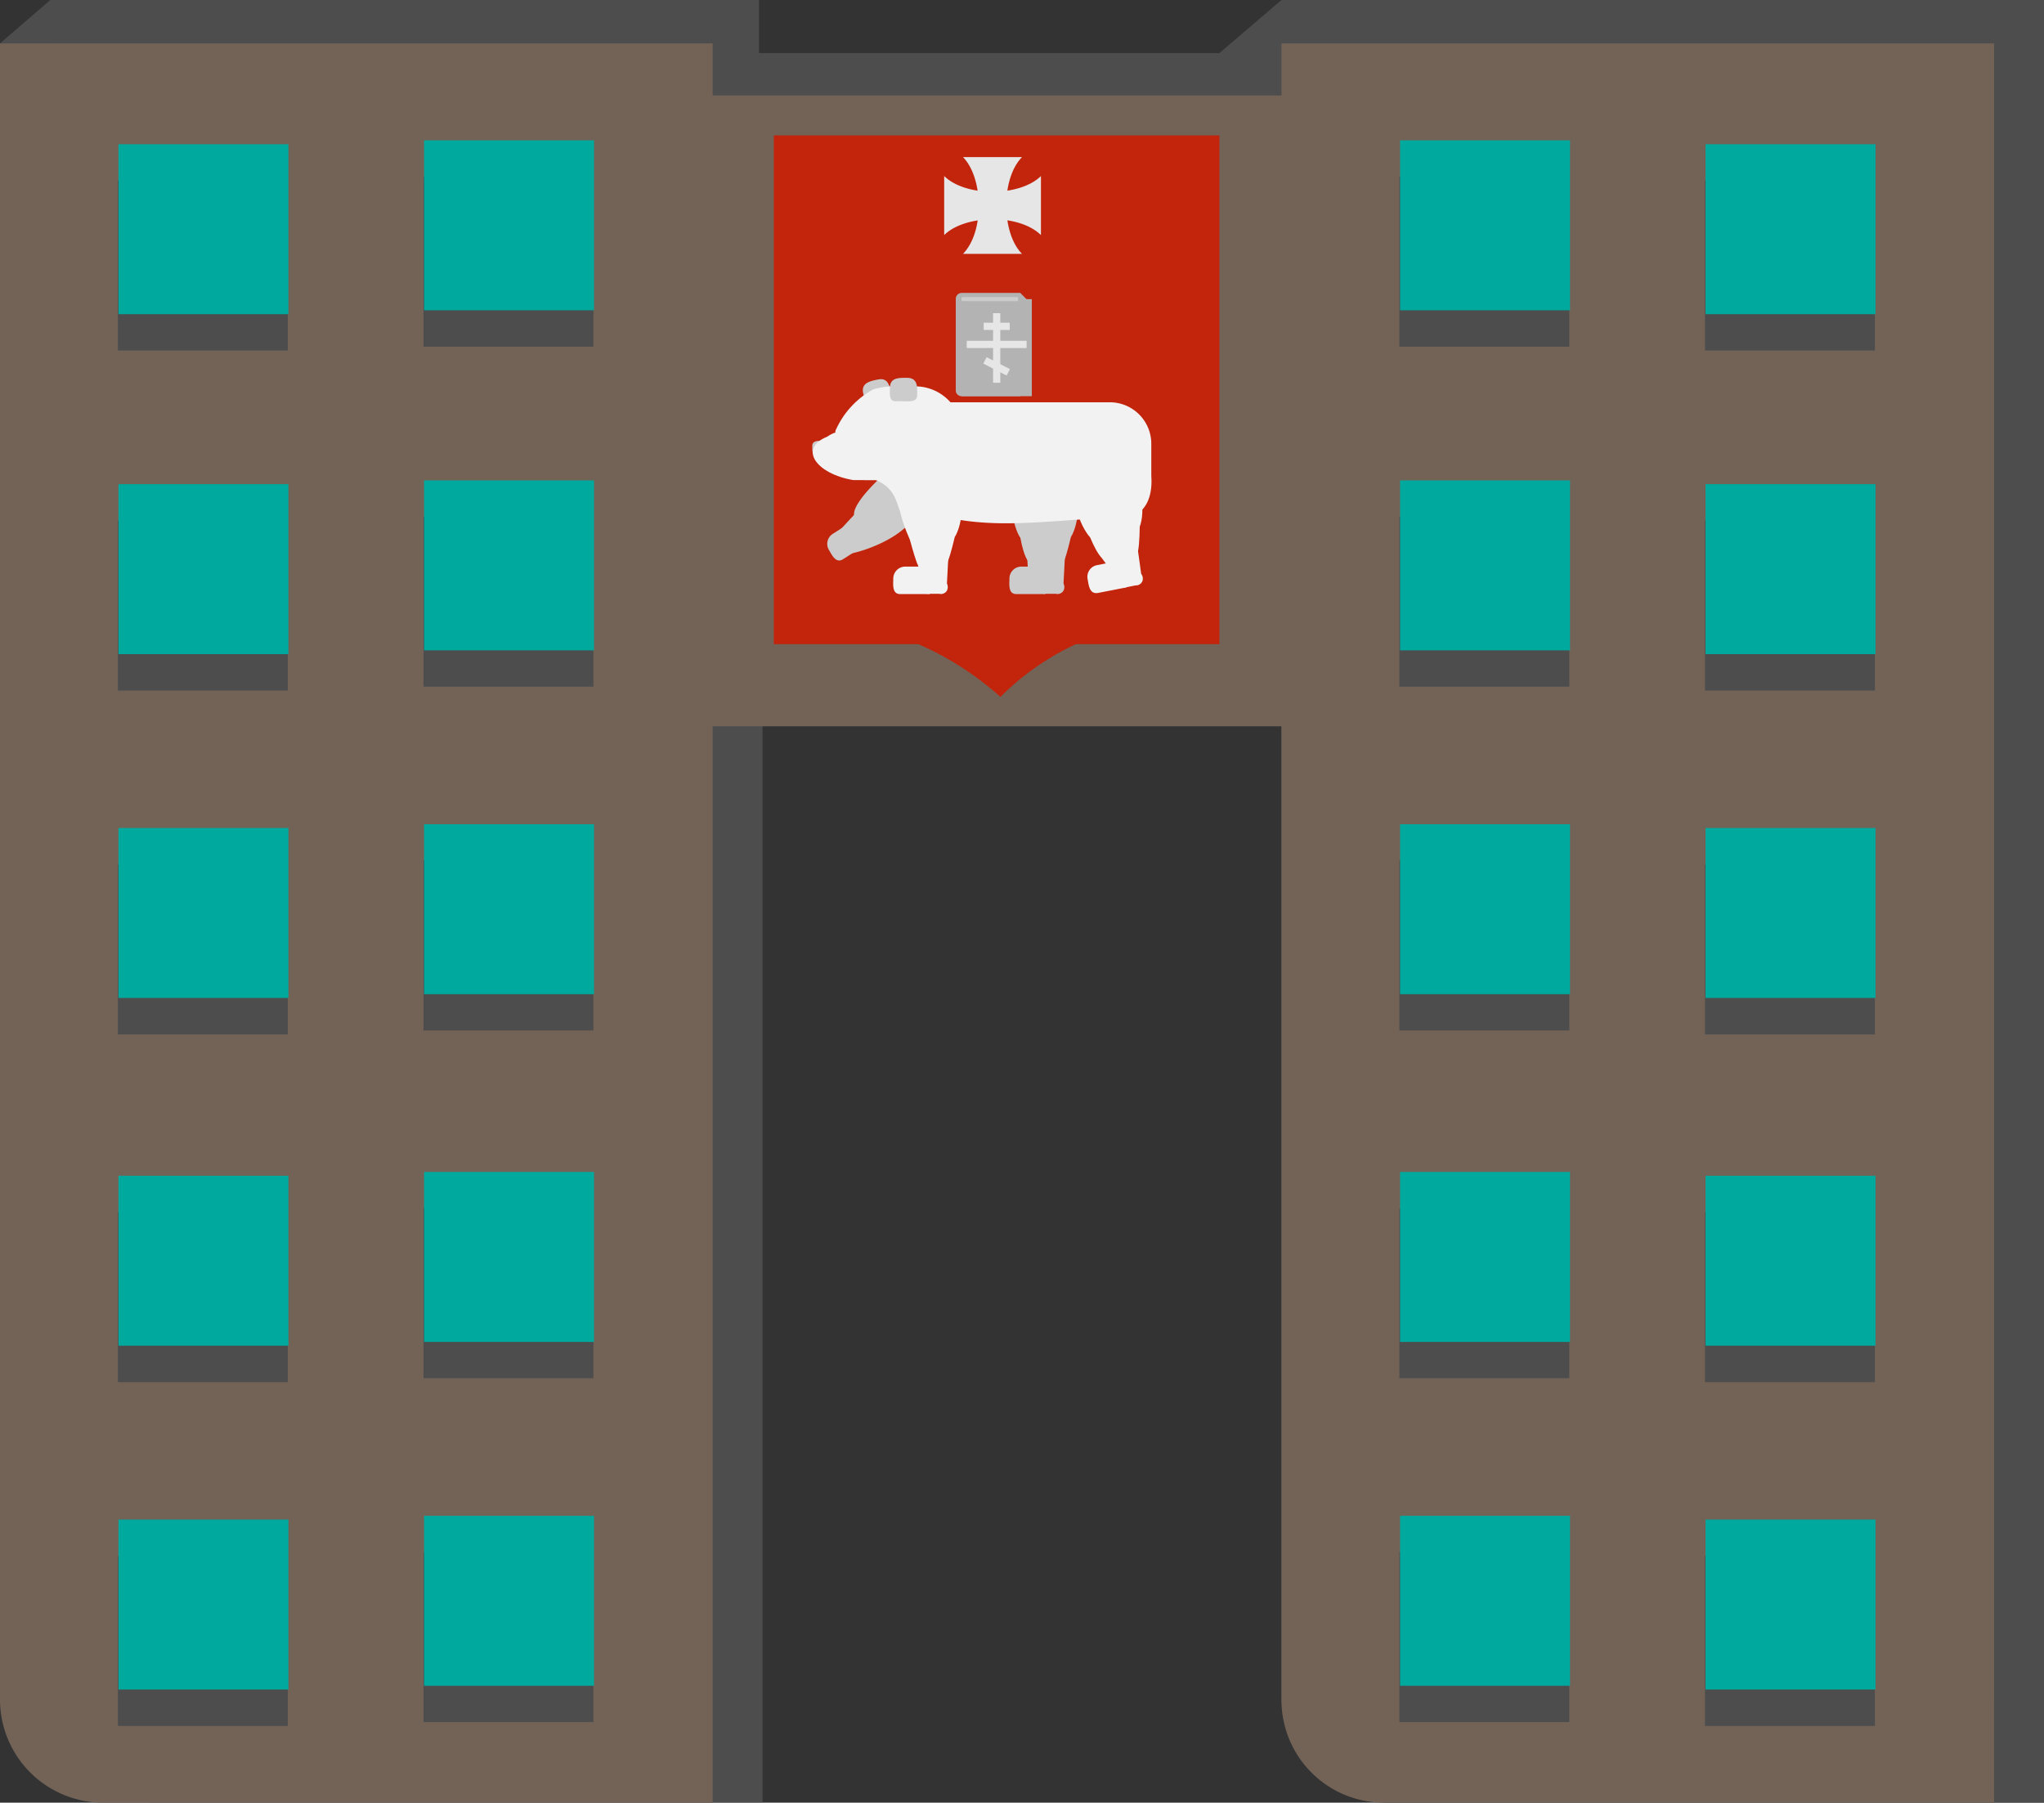 <svg xmlns="http://www.w3.org/2000/svg" viewBox="0 0 141.32 124.62"><rect x="0" y="0" width="141.32" height="124.62" fill="#333333" stroke="none"/><defs><style>.cls-1{fill:#4d4d4d;}.cls-2{fill:#736357;}.cls-3{fill:#00a99d;}.cls-4{fill:#c2240c;}.cls-5{fill:#e6e6e6;}.cls-6{fill:#b3b3b3;}.cls-7{fill:#ccc;}.cls-8{fill:#f2f2f2;}</style></defs><g id="Слой_2" data-name="Слой 2"><g id="Слой_1-2" data-name="Слой 1"><path class="cls-1" d="M141.32,0h-7.15V0l-.44,0H88.6L84.31,3.67H52.48V0h-49L0,3H3.45V117.34a7.17,7.17,0,0,0,7.09,7.26H52.72V48.35H88.6v69a7.43,7.43,0,0,0,7.59,7.26h45.13V7.26s0-.07,0-.11h0Z"/><rect class="cls-2" x="41.01" y="6.6" width="55.78" height="43.61"/><path class="cls-2" d="M137.87,124.62H95.69a7.09,7.09,0,0,1-7.09-7.09V3h49.27Z"/><path class="cls-2" d="M7.14,124.62H49.27V3H0V117.49A7.13,7.13,0,0,0,7.14,124.62Z"/><rect class="cls-1" x="117.88" y="107.57" width="11.75" height="11.75"/><rect class="cls-1" x="96.75" y="107.3" width="11.75" height="11.75"/><rect class="cls-1" x="117.88" y="83.8" width="11.75" height="11.75"/><rect class="cls-1" x="96.75" y="83.53" width="11.75" height="11.75"/><rect class="cls-1" x="117.88" y="59.76" width="11.75" height="11.75"/><rect class="cls-1" x="96.75" y="59.49" width="11.75" height="11.75"/><rect class="cls-1" x="117.88" y="35.99" width="11.75" height="11.75"/><rect class="cls-1" x="96.75" y="35.72" width="11.75" height="11.75"/><rect class="cls-1" x="117.88" y="12.48" width="11.75" height="11.75"/><rect class="cls-1" x="96.75" y="12.22" width="11.75" height="11.75"/><rect class="cls-1" x="8.15" y="107.57" width="11.75" height="11.75"/><rect class="cls-1" x="29.28" y="107.3" width="11.75" height="11.75"/><rect class="cls-1" x="8.15" y="83.8" width="11.75" height="11.75"/><rect class="cls-1" x="29.28" y="83.53" width="11.75" height="11.75"/><rect class="cls-1" x="8.15" y="59.76" width="11.75" height="11.75"/><rect class="cls-1" x="29.28" y="59.49" width="11.75" height="11.75"/><rect class="cls-1" x="8.15" y="35.99" width="11.75" height="11.75"/><rect class="cls-1" x="29.28" y="35.72" width="11.75" height="11.75"/><rect class="cls-1" x="8.15" y="12.48" width="11.75" height="11.75"/><rect class="cls-1" x="29.28" y="12.22" width="11.75" height="11.75"/><rect class="cls-3" x="117.92" y="105.05" width="11.75" height="11.75"/><rect class="cls-3" x="96.8" y="104.79" width="11.75" height="11.75"/><rect class="cls-3" x="117.92" y="81.28" width="11.75" height="11.75"/><rect class="cls-3" x="96.8" y="81.02" width="11.75" height="11.75"/><rect class="cls-3" x="117.92" y="57.24" width="11.75" height="11.75"/><rect class="cls-3" x="96.8" y="56.98" width="11.75" height="11.75"/><rect class="cls-3" x="117.92" y="33.47" width="11.75" height="11.75"/><rect class="cls-3" x="96.8" y="33.21" width="11.75" height="11.75"/><rect class="cls-3" x="117.92" y="9.97" width="11.75" height="11.75"/><rect class="cls-3" x="96.8" y="9.7" width="11.75" height="11.75"/><rect class="cls-3" x="8.19" y="105.05" width="11.75" height="11.75"/><rect class="cls-3" x="29.32" y="104.79" width="11.75" height="11.75"/><rect class="cls-3" x="8.19" y="81.28" width="11.75" height="11.75"/><rect class="cls-3" x="29.32" y="81.02" width="11.75" height="11.75"/><rect class="cls-3" x="8.19" y="57.24" width="11.75" height="11.75"/><rect class="cls-3" x="29.32" y="56.98" width="11.75" height="11.75"/><rect class="cls-3" x="8.19" y="33.47" width="11.75" height="11.75"/><rect class="cls-3" x="29.32" y="33.21" width="11.75" height="11.75"/><rect class="cls-3" x="8.19" y="9.97" width="11.75" height="11.75"/><rect class="cls-3" x="29.32" y="9.7" width="11.75" height="11.75"/><rect class="cls-4" x="53.5" y="9.36" width="30.81" height="35.17"/><path class="cls-5" d="M65.28,12.17v4.08c1.42-1.41,5.16-1.5,6.69,0V12.17C70.51,13.61,66.76,13.63,65.28,12.17Z"/><path class="cls-5" d="M70.66,10.86H66.58c1.41,1.43,1.5,5.17,0,6.69h4.08C69.22,16.1,69.2,12.34,70.66,10.86Z"/><rect class="cls-6" x="66.47" y="20.68" width="4.87" height="6.71"/><path class="cls-6" d="M66.49,27.39h4.05V20.25H66.49a.41.41,0,0,0-.41.41V27A.4.4,0,0,0,66.49,27.39Z"/><rect class="cls-5" x="68.66" y="21.65" width="0.5" height="4.81"/><rect class="cls-5" x="66.84" y="23.56" width="4.14" height="0.5"/><rect class="cls-5" x="68.66" y="24.43" width="0.5" height="1.81" transform="translate(14.97 75.14) rotate(-62.91)"/><rect class="cls-5" x="68.01" y="22.31" width="1.8" height="0.5"/><path class="cls-7" d="M66.47,20.63c0,.08,0,.19.1.19h3.81v-.28H66.57A.09.09,0,0,0,66.47,20.63Z"/><path class="cls-7" d="M72.32,41.05H73a.48.48,0,0,0,.53-.22.55.55,0,0,0,0-.49l.21-4a1.4,1.4,0,0,0-2.8,0c0,1.1.09,2.2.14,3.31a1.21,1.21,0,0,0,.27,1A1.23,1.23,0,0,0,72.32,41.05Z"/><path class="cls-7" d="M69.79,40c0,.39-.1,1.07.48,1.07h2v-1.9h-1.7A.83.83,0,0,0,69.79,40Z"/><path class="cls-7" d="M71.91,38.68h.7c.66,1.44,1,.22,1.43-1.55.51-.81,1.08-3.4-1-4.55H71.43c-2.11,1.18-1.4,3.85-.88,4.61C70.78,38.45,71.21,39.61,71.91,38.68Z"/><path class="cls-8" d="M64.44,35.5c4.25,1.3,8.63.33,12.87.31,1.71.09,2.41-1.21,2.29-2.89V30.69a2.87,2.87,0,0,0-2.87-2.88H64.44a1.29,1.29,0,0,0-1.28,1.28v5.13A1.28,1.28,0,0,0,64.44,35.5Z"/><path class="cls-8" d="M64.29,41.05h.65a.48.48,0,0,0,.53-.22.55.55,0,0,0,0-.49l.21-4c-.14-1.85-2.45-1.82-2.8,0-.19,1.31,1.53,2.47.14,3.31a1.21,1.21,0,0,0,.27,1A1.23,1.23,0,0,0,64.29,41.05Z"/><path class="cls-8" d="M61.76,40c0,.39-.1,1.07.48,1.07h2.05v-1.9h-1.7A.83.83,0,0,0,61.76,40Z"/><path class="cls-7" d="M57.3,38c.2.33.49,1,1,.65l1.5-.95a.28.28,0,0,0,.08-.38L59,36l-1.43.91A.82.82,0,0,0,57.3,38Z"/><path class="cls-7" d="M58.1,37.25l.8.92c-.12.06-.15.08-.15.09.29.06,5.32-1.32,4.7-4.07-.47-.48-1.11-1.67-1.9-1A42.26,42.26,0,0,0,57.77,37,.39.39,0,0,0,58.1,37.25Z"/><path class="cls-7" d="M59.67,36l.38.59c.77,1.33,1.41.44,3.06-.42,1.16-.57,1.61-.47,2-1a2.12,2.12,0,0,0,.31-1.48l-.9-1.39A2.91,2.91,0,0,0,63,32a3.64,3.64,0,0,0-2.2,1.09C59.83,34,58.12,35.91,59.67,36Z"/><path class="cls-8" d="M63.88,38.68h.7c.66,1.44,1,.22,1.43-1.55.51-.81,1.08-3.4-1-4.55H63.4c-2,1.06-1.13,3.25-.49,4.74C63.35,38.9,63.71,40.14,63.88,38.68Z"/><path class="cls-8" d="M77.87,40.6l.64-.13a.48.48,0,0,0,.48-.31.54.54,0,0,0-.09-.49c-.18-1.31-.37-2.63-.55-4a1.4,1.4,0,0,0-1.64-1.1c-.82.16-1.09,1.54-1.11,1.64a3.9,3.9,0,0,0,1.25,3.16C76.35,40.39,77.08,40.7,77.87,40.6Z"/><path class="cls-8" d="M75.19,40c.08.39.1,1.06.68,1l2-.39-.36-1.87-1.67.33A.82.82,0,0,0,75.19,40Z"/><path class="cls-8" d="M77,38.35l.69-.13c.93,1.28,1.08,0,1.11-1.81.35-.88.41-3.54-1.8-4.27l-1.63.32c-1.84,1.56-.63,4,0,4.69C75.87,38.34,76.51,39.39,77,38.35Z"/><path class="cls-7" d="M56.51,31.51c.28,0,.7,0,.7-.36s0-.68-.35-.68-.7,0-.7.36S56.14,31.51,56.51,31.51Z"/><path class="cls-8" d="M59,33.19h2.47v-3c-.59-.39-3-.91-4.28,0C55.18,31,56.42,32.76,59,33.19Z"/><path class="cls-7" d="M60.27,28c.52-.18,1.5-.14,1.37-.72s-.22-1.18-.91-1.05c-.52.1-1.19.22-1.06.91C59.76,27.42,59.78,28.08,60.27,28Z"/><path class="cls-8" d="M59.77,33.19h3.51a3.24,3.24,0,1,0,0-6.48h-1.7a5.59,5.59,0,0,0-1.19.2,6,6,0,0,0-2.62,2.85c-.1.22.3.4.3.4C57.63,31.65,58.23,32.62,59.77,33.19Z"/><path class="cls-8" d="M63.27,36a3.2,3.2,0,1,0,.37-6.37c-2,0-5.6,2.82-3.66,3.35C62.89,33.8,61.45,36,63.27,36Z"/><path class="cls-7" d="M61.91,27.74c.57-.06,1.49.2,1.5-.39s.06-1.2-.65-1.23c-.52,0-1.21-.06-1.23.65C61.54,27.09,61.41,27.74,61.91,27.74Z"/><path class="cls-6" d="M70.54,20.25l.43.43A.3.3,0,0,1,70.54,20.25Z"/><path class="cls-4" d="M75.92,43.9a18.22,18.22,0,0,0-6.75,4.28,21.18,21.18,0,0,0-7.3-4.28"/><line class="cls-4" x1="69.16" y1="43.9" x2="74.93" y2="44.53"/></g></g></svg>